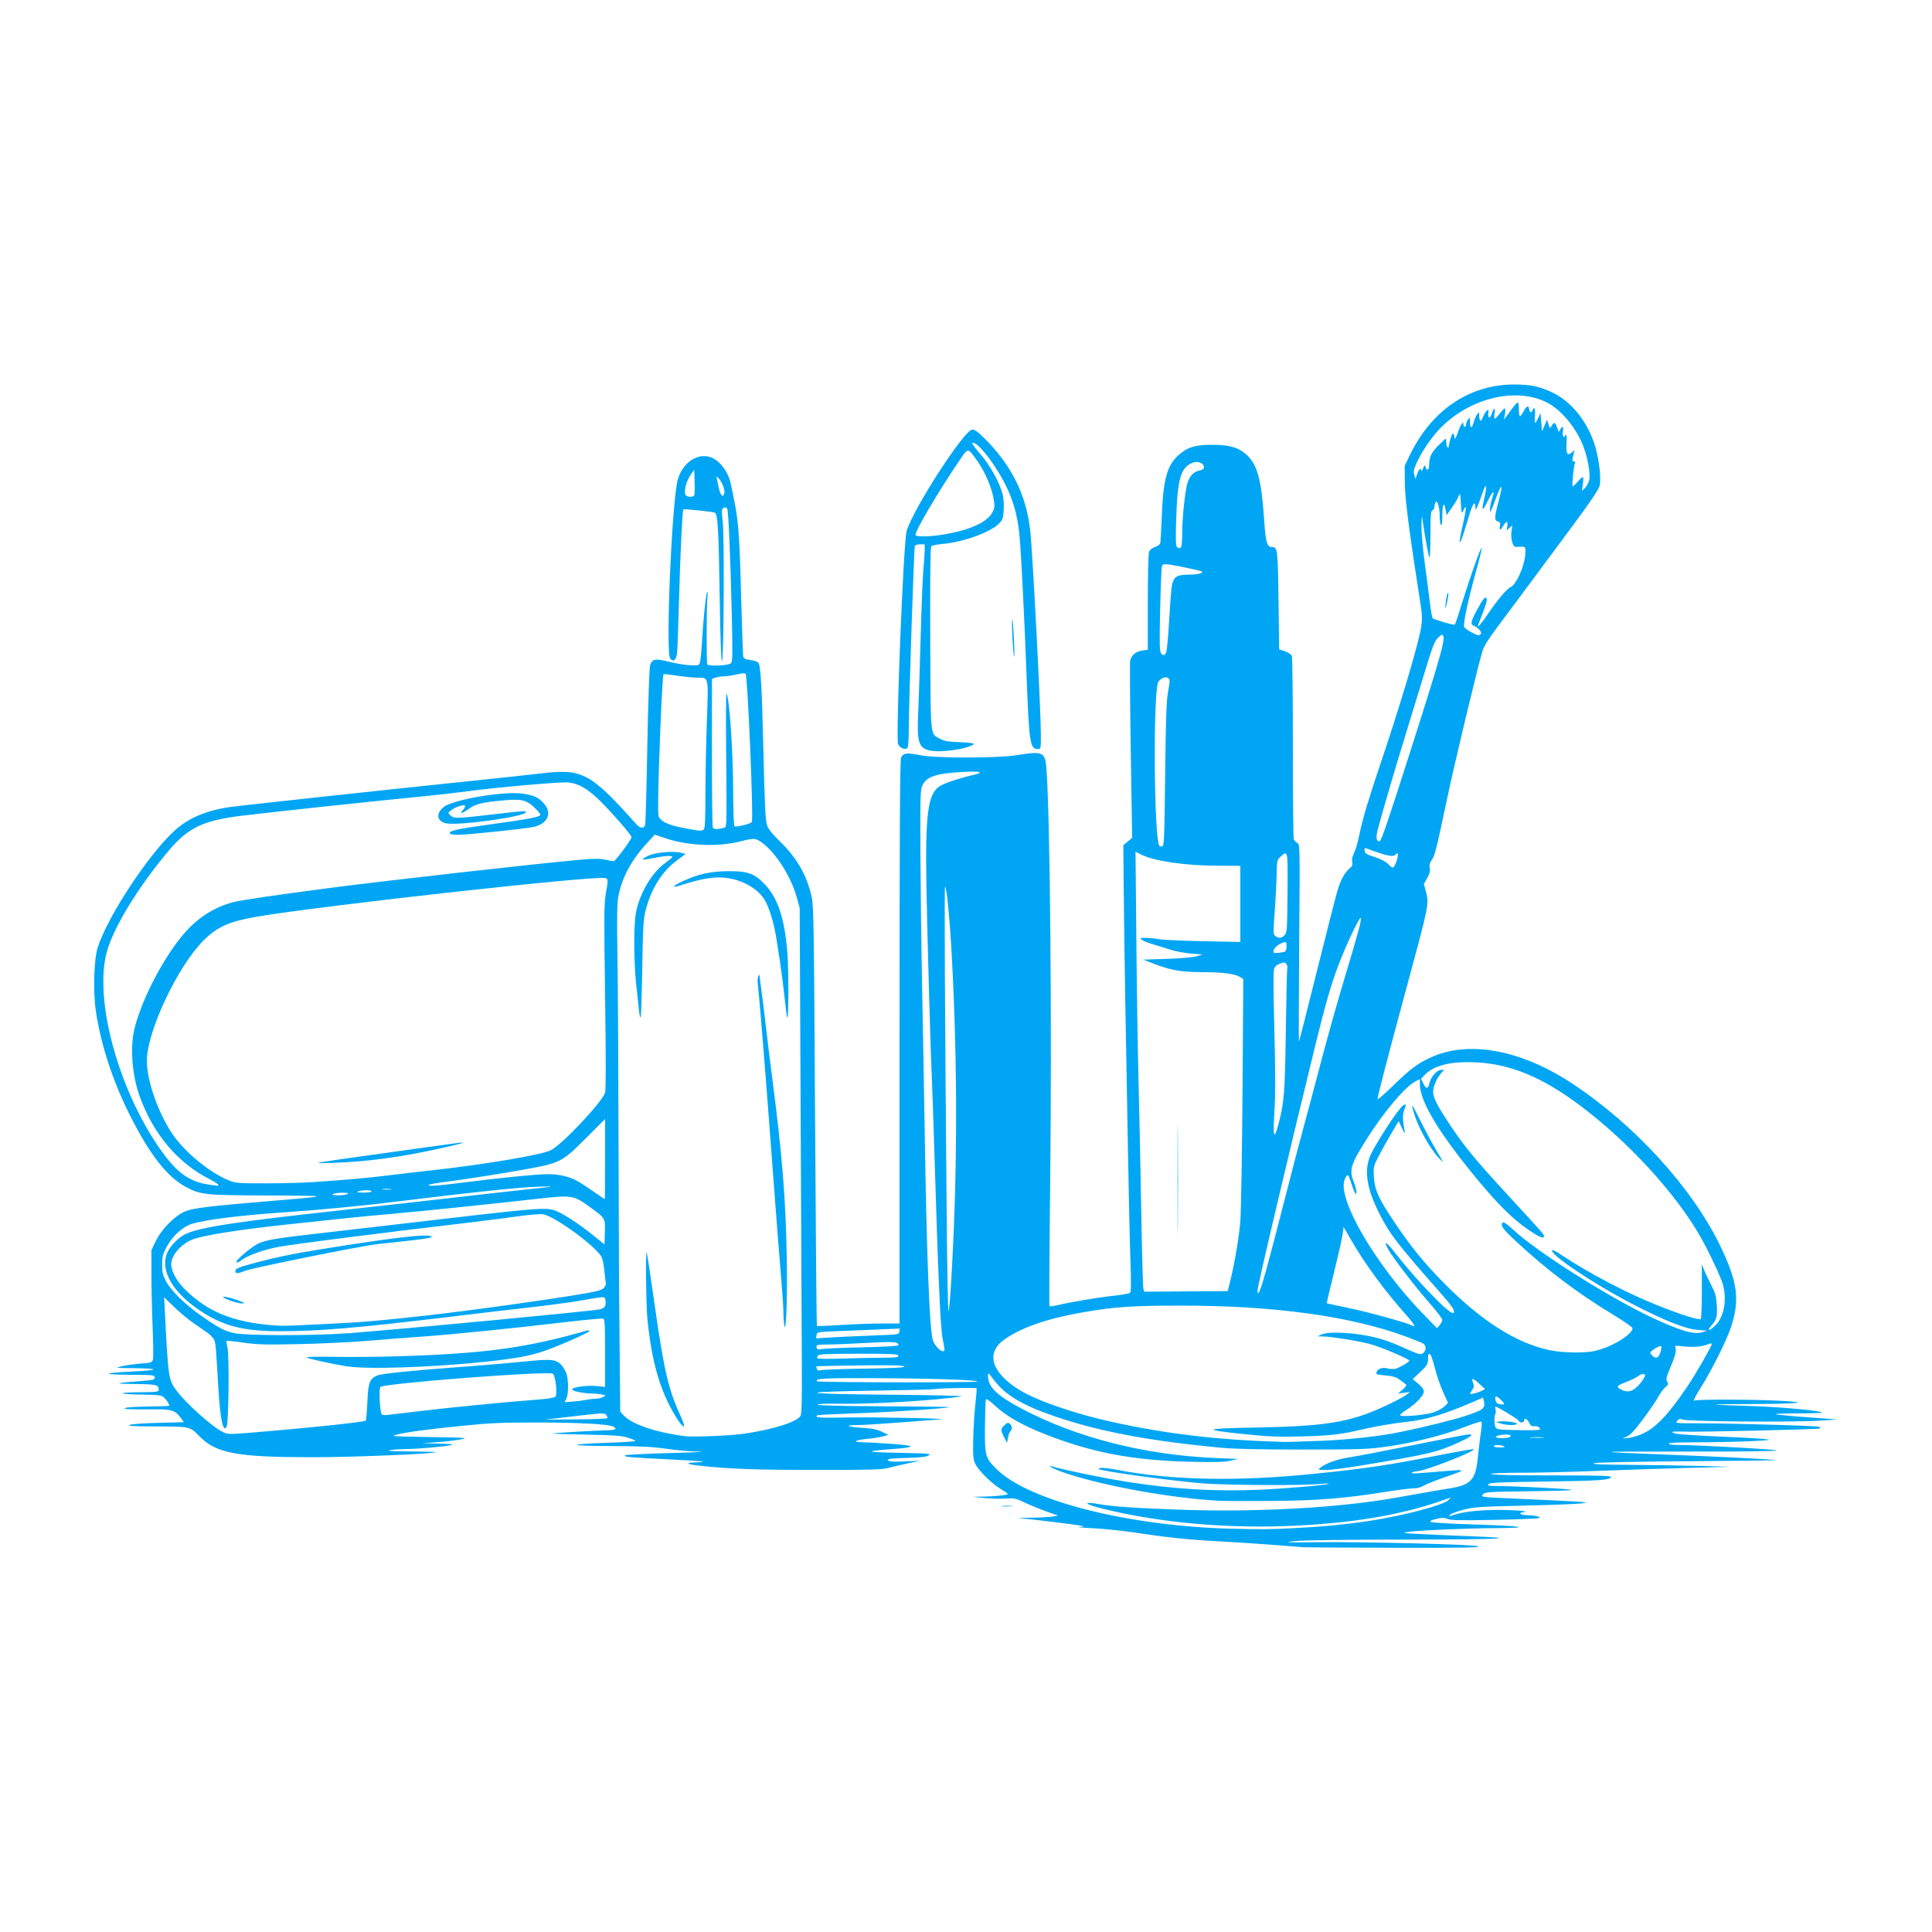 <?xml version="1.0" encoding="UTF-8" standalone="no"?>
<!-- Created with Inkscape (http://www.inkscape.org/) -->

<svg
   width="50mm"
   height="50mm"
   viewBox="0 0 50 50"
   version="1.1"
   id="svg1"
   xml:space="preserve"
   inkscape:version="1.3.2 (091e20e, 2023-11-25)"
   sodipodi:docname="kosmetik.svg"
   xmlns:inkscape="http://www.inkscape.org/namespaces/inkscape"
   xmlns:sodipodi="http://sodipodi.sourceforge.net/DTD/sodipodi-0.dtd"
   xmlns="http://www.w3.org/2000/svg"
   xmlns:svg="http://www.w3.org/2000/svg"><sodipodi:namedview
     id="namedview1"
     pagecolor="#ffffff"
     bordercolor="#00a6f4"
     borderopacity="0.25"
     inkscape:showpageshadow="2"
     inkscape:pageopacity="0.0"
     inkscape:pagecheckerboard="0"
     inkscape:deskcolor="#d1d1d1"
     inkscape:document-units="mm"
     inkscape:zoom="1.6843917"
     inkscape:cx="152.28049"
     inkscape:cy="107.16035"
     inkscape:window-width="1656"
     inkscape:window-height="828"
     inkscape:window-x="0"
     inkscape:window-y="25"
     inkscape:window-maximized="0"
     inkscape:current-layer="layer1" /><defs
     id="defs1" /><g
     inkscape:label="Layer 1"
     inkscape:groupmode="layer"
     id="layer1"><path
       style="fill:#00a6f4;stroke-width:0.993"
       d="m 33.67,40.037 c -0.085,-0.006 -0.446,-0.034 -0.803,-0.062 -0.357,-0.028 -0.965,-0.067 -1.35,-0.087 -0.77,-0.041 -1.299,-0.096 -2.153,-0.226 -0.31,-0.047 -0.802,-0.098 -1.094,-0.112 -0.291,-0.014 -0.437,-0.03 -0.325,-0.035 0.181,-0.008 0.15,-0.017 -0.273,-0.074 -0.263,-0.035 -0.671,-0.085 -0.906,-0.111 l -0.427,-0.047 0.393,-0.006 c 0.216,-0.003 0.452,-0.017 0.523,-0.03 l 0.13,-0.024 -0.284,-0.099 c -0.156,-0.055 -0.409,-0.157 -0.561,-0.228 -0.26,-0.121 -0.292,-0.128 -0.53,-0.113 -0.139,0.009 -0.384,0.002 -0.544,-0.015 l -0.29,-0.031 0.273,-0.005 c 0.323,-0.006 0.633,-0.04 0.632,-0.069 -3.72e-4,-0.011 -0.079,-0.067 -0.175,-0.123 -0.23,-0.135 -0.58,-0.478 -0.663,-0.649 -0.058,-0.119 -0.065,-0.2 -0.057,-0.632 0.005,-0.273 0.03,-0.68 0.055,-0.906 0.025,-0.226 0.04,-0.416 0.034,-0.424 -0.018,-0.021 -0.973,-0.003 -1.066,0.02 -0.044,0.011 -0.751,0.029 -1.572,0.041 -0.958,0.014 -1.493,0.034 -1.493,0.055 0,0.022 0.684,0.04 1.948,0.051 1.071,0.009 1.879,0.028 1.794,0.042 -0.633,0.104 -2.326,0.206 -3.152,0.191 -0.366,-0.007 -0.572,0.001 -0.572,0.023 -1.75e-4,0.022 0.594,0.037 1.697,0.043 0.934,0.005 1.702,0.014 1.708,0.019 0.029,0.029 -1.521,0.134 -2.393,0.162 -0.542,0.018 -1,0.041 -1.017,0.051 -0.098,0.061 0.05,0.072 0.764,0.057 0.721,-0.015 2.806,0.03 2.401,0.052 -0.094,0.005 -0.556,0.04 -1.026,0.077 -0.47,0.037 -0.969,0.068 -1.108,0.068 -0.355,0 -0.267,0.047 0.132,0.071 0.252,0.015 0.375,0.04 0.501,0.101 l 0.168,0.081 -0.138,0.04 c -0.076,0.022 -0.264,0.051 -0.418,0.065 -0.302,0.027 -0.384,0.086 -0.118,0.086 0.089,-2.53e-4 0.421,0.018 0.737,0.04 0.663,0.047 0.683,0.088 0.062,0.135 -0.772,0.058 -0.737,0.082 0.149,0.099 0.776,0.016 0.847,0.022 0.769,0.068 -0.062,0.037 -0.22,0.054 -0.572,0.063 -0.449,0.011 -0.569,0.035 -0.434,0.087 0.029,0.011 0.218,0.013 0.419,0.004 l 0.366,-0.016 -0.308,0.065 c -0.169,0.036 -0.399,0.089 -0.511,0.119 -0.172,0.046 -0.454,0.054 -1.828,0.053 -1.598,-6.92e-4 -2.265,-0.024 -3.043,-0.108 -0.385,-0.041 -0.409,-0.081 -0.054,-0.092 0.306,-0.009 0.057,-0.034 -0.698,-0.071 -1.051,-0.05 -1.258,-0.069 -1.19,-0.107 0.03,-0.017 0.56,-0.043 1.177,-0.06 0.618,-0.016 0.954,-0.032 0.747,-0.035 -0.207,-0.003 -0.591,-0.036 -0.853,-0.074 -0.38,-0.054 -0.679,-0.069 -1.47,-0.072 -1.121,-0.004 -1.134,-0.047 -0.027,-0.085 0.381,-0.013 0.692,-0.034 0.692,-0.046 0,-0.012 -0.088,-0.051 -0.197,-0.085 -0.162,-0.052 -0.35,-0.066 -1.078,-0.079 -0.485,-0.009 -0.875,-0.022 -0.868,-0.029 0.013,-0.013 1.098,-0.077 1.442,-0.085 0.194,-0.004 0.235,-0.036 0.124,-0.095 -0.117,-0.063 -0.926,-0.105 -2,-0.105 -0.889,3.7e-5 -1.203,0.014 -1.917,0.087 -0.917,0.093 -1.393,0.157 -1.692,0.228 -0.172,0.041 -0.097,0.046 0.854,0.062 0.986,0.016 1.03,0.019 0.803,0.062 -0.132,0.025 -0.408,0.057 -0.615,0.072 l -0.376,0.027 0.427,0.008 c 0.288,0.005 0.397,0.017 0.333,0.036 -0.126,0.038 -0.844,0.102 -1.177,0.105 -0.147,0.001 -0.337,0.015 -0.421,0.03 -0.104,0.018 0.068,0.029 0.527,0.032 0.374,0.002 0.674,0.011 0.666,0.018 -0.045,0.045 -2.176,0.133 -3.21,0.132 -1.95,-0.002 -2.475,-0.1 -2.91,-0.544 -0.248,-0.253 -0.24,-0.251 -1.112,-0.253 -0.598,-0.002 -0.759,-0.011 -0.694,-0.04 0.048,-0.021 0.374,-0.044 0.743,-0.053 L 4.757,36.806 4.685,36.703 C 4.543,36.504 4.44,36.468 4.023,36.473 c -0.655,0.007 -0.863,-0.003 -0.779,-0.036 0.041,-0.017 0.314,-0.033 0.607,-0.036 0.292,-0.003 0.531,-0.013 0.531,-0.021 0,-0.044 -0.086,-0.172 -0.149,-0.223 -0.059,-0.048 -0.148,-0.06 -0.466,-0.063 -0.662,-0.006 -0.821,-0.056 -0.197,-0.062 0.494,-0.004 0.538,-0.01 0.538,-0.066 0,-0.128 -0.065,-0.143 -0.631,-0.148 -0.575,-0.005 -0.527,-0.022 0.229,-0.081 0.263,-0.021 0.299,-0.031 0.299,-0.089 0,-0.062 -0.034,-0.065 -0.658,-0.069 -0.756,-0.005 -0.696,-0.048 0.12,-0.086 0.277,-0.013 0.504,-0.036 0.504,-0.052 0,-0.016 -0.227,-0.031 -0.504,-0.033 -0.494,-0.004 -0.5,-0.005 -0.317,-0.049 0.103,-0.025 0.322,-0.056 0.487,-0.069 0.285,-0.022 0.301,-0.028 0.322,-0.11 0.012,-0.048 0.008,-0.419 -0.009,-0.824 -0.017,-0.406 -0.031,-1.022 -0.031,-1.37 V 32.353 L 4.031,32.12 C 4.171,31.825 4.505,31.481 4.77,31.36 4.976,31.266 5.388,31.215 7.116,31.072 8.582,30.951 8.575,30.945 6.962,30.939 5.301,30.933 5.193,30.922 4.814,30.72 4.325,30.46 3.873,29.88 3.355,28.849 2.917,27.978 2.607,27.026 2.481,26.169 c -0.076,-0.518 -0.051,-1.343 0.05,-1.657 0.26,-0.807 1.334,-2.433 2.002,-3.029 0.353,-0.315 0.799,-0.504 1.403,-0.595 0.248,-0.037 4.052,-0.449 6.322,-0.684 0.714,-0.074 1.512,-0.16 1.772,-0.191 1.036,-0.124 1.258,-0.005 2.418,1.296 0.117,0.132 0.208,0.146 0.249,0.039 0.01,-0.026 0.035,-0.936 0.055,-2.022 0.02,-1.091 0.052,-2.032 0.071,-2.102 0.046,-0.17 0.132,-0.188 0.485,-0.1 0.344,0.086 0.709,0.122 0.775,0.078 0.036,-0.024 0.057,-0.155 0.077,-0.488 0.043,-0.698 0.103,-1.302 0.136,-1.378 0.02,-0.046 0.024,-0.012 0.013,0.103 -0.025,0.255 -0.029,1.716 -0.004,1.756 0.034,0.055 0.557,0.029 0.614,-0.031 0.04,-0.042 0.043,-0.25 0.019,-1.281 -0.033,-1.429 -0.087,-2.668 -0.117,-2.717 -0.032,-0.051 -0.11,-0.041 -0.132,0.018 -0.011,0.029 -0.004,0.171 0.015,0.316 0.046,0.348 0.028,3.613 -0.019,3.613 -0.022,0 -0.043,-0.586 -0.059,-1.64 -0.027,-1.794 -0.049,-2.165 -0.129,-2.206 -0.046,-0.024 -0.791,-0.101 -0.812,-0.085 -0.025,0.021 -0.08,1.152 -0.11,2.291 -0.019,0.714 -0.043,1.365 -0.054,1.446 -0.022,0.169 -0.101,0.223 -0.177,0.123 -0.123,-0.161 0.047,-4.13 0.199,-4.639 0.157,-0.527 0.662,-0.762 1.018,-0.475 0.157,0.127 0.3,0.357 0.343,0.555 0.213,0.972 0.228,1.136 0.279,3.042 0.021,0.761 0.044,1.417 0.051,1.458 0.011,0.059 0.047,0.078 0.183,0.097 0.093,0.013 0.187,0.044 0.208,0.07 0.063,0.076 0.093,0.615 0.135,2.391 0.031,1.304 0.051,1.706 0.09,1.816 0.034,0.096 0.138,0.228 0.326,0.41 0.45,0.438 0.705,0.881 0.831,1.449 0.051,0.228 0.06,0.825 0.087,5.667 0.017,2.977 0.038,5.421 0.048,5.43 0.009,0.009 0.291,-2.43e-4 0.625,-0.022 0.334,-0.022 0.811,-0.039 1.06,-0.039 l 0.453,2.27e-4 v -7.278 c 0,-5.489 0.01,-7.299 0.04,-7.366 0.056,-0.123 0.142,-0.134 0.492,-0.064 0.41,0.082 2.009,0.08 2.517,-0.002 0.678,-0.11 0.722,-0.087 0.756,0.394 0.093,1.34 0.139,6.545 0.094,10.64 -0.02,1.766 -0.028,3.218 -0.019,3.228 0.009,0.009 0.097,-0.002 0.195,-0.024 0.392,-0.09 1.088,-0.207 1.46,-0.245 0.216,-0.022 0.41,-0.058 0.431,-0.08 0.027,-0.029 0.03,-0.246 0.011,-0.775 -0.015,-0.404 -0.044,-1.688 -0.065,-2.854 -0.021,-1.165 -0.052,-2.911 -0.069,-3.879 -0.017,-0.968 -0.036,-2.281 -0.041,-2.917 l -0.01,-1.157 0.114,-0.095 0.114,-0.095 -0.036,-2.251 c -0.02,-1.238 -0.026,-2.289 -0.015,-2.336 0.034,-0.141 0.145,-0.235 0.307,-0.259 l 0.149,-0.022 v -1.224 c 0,-0.679 0.014,-1.262 0.032,-1.309 0.02,-0.053 0.077,-0.099 0.152,-0.124 0.066,-0.022 0.128,-0.066 0.137,-0.097 0.009,-0.032 0.026,-0.319 0.038,-0.639 0.038,-1.021 0.134,-1.377 0.445,-1.651 0.231,-0.203 0.434,-0.263 0.887,-0.26 0.446,0.003 0.683,0.078 0.888,0.28 0.263,0.259 0.364,0.648 0.431,1.648 0.039,0.586 0.075,0.718 0.199,0.718 0.15,0 0.156,0.046 0.174,1.38 l 0.017,1.267 0.15,0.052 c 0.085,0.03 0.162,0.082 0.178,0.121 0.015,0.038 0.027,1.106 0.027,2.375 -3.32e-4,1.269 0.01,2.334 0.023,2.368 0.013,0.033 0.054,0.077 0.092,0.097 0.068,0.036 0.068,0.058 0.048,2.605 -0.011,1.413 -0.013,2.553 -0.004,2.534 0.009,-0.019 0.216,-0.834 0.459,-1.811 0.243,-0.977 0.483,-1.915 0.532,-2.084 0.087,-0.297 0.192,-0.487 0.335,-0.602 0.05,-0.04 0.063,-0.081 0.049,-0.153 -0.012,-0.062 0.006,-0.147 0.05,-0.232 0.038,-0.074 0.098,-0.282 0.134,-0.462 0.079,-0.394 0.226,-0.889 0.526,-1.779 0.538,-1.594 1.008,-3.169 1.076,-3.609 0.03,-0.193 0.027,-0.309 -0.016,-0.581 -0.292,-1.867 -0.404,-2.726 -0.407,-3.142 l -0.004,-0.444 0.125,-0.262 c 0.559,-1.17 1.539,-1.84 2.696,-1.844 0.433,-0.002 0.668,0.047 1.01,0.211 0.5,0.239 0.926,0.784 1.106,1.414 0.101,0.353 0.152,0.832 0.106,1.002 -0.026,0.096 -0.251,0.43 -0.692,1.024 -1.401,1.89 -1.628,2.195 -1.951,2.625 -0.225,0.299 -0.351,0.5 -0.385,0.615 -0.138,0.465 -0.721,2.897 -0.921,3.846 -0.278,1.32 -0.313,1.458 -0.399,1.578 -0.049,0.069 -0.062,0.124 -0.046,0.198 0.017,0.076 -2.6e-5,0.143 -0.064,0.258 l -0.087,0.155 0.057,0.218 c 0.078,0.297 0.068,0.346 -0.505,2.461 -0.495,1.826 -0.751,2.813 -0.751,2.888 0,0.024 0.181,-0.133 0.403,-0.348 0.453,-0.44 0.623,-0.567 0.976,-0.73 0.971,-0.448 2.326,-0.2 3.646,0.668 1.623,1.067 3.121,2.709 3.847,4.217 0.45,0.935 0.508,1.391 0.269,2.11 -0.115,0.346 -0.507,1.125 -0.794,1.579 -0.124,0.196 -0.188,0.325 -0.153,0.308 0.074,-0.036 1.556,-0.033 2.247,0.005 0.777,0.043 0.483,0.078 -0.681,0.082 -0.562,0.002 -1.016,0.009 -1.008,0.016 0.008,0.007 0.391,0.023 0.852,0.035 0.751,0.02 1.853,0.119 1.905,0.172 0.011,0.011 -0.262,0.02 -0.607,0.02 -0.345,0 -0.617,0.009 -0.606,0.021 0.011,0.011 0.379,0.047 0.817,0.079 l 0.797,0.058 -0.478,0.031 c -0.69,0.044 -3.461,0.022 -3.541,-0.029 -0.052,-0.032 -0.076,-0.027 -0.131,0.028 -0.068,0.068 -0.066,0.068 0.521,0.069 0.966,0.002 3.127,0.065 3.155,0.093 0.014,0.014 0.019,0.033 0.01,0.041 -0.023,0.023 -3.14,0.096 -3.525,0.082 -0.253,-0.009 -0.321,-0.003 -0.281,0.026 0.057,0.042 0.361,0.064 1.572,0.117 0.432,0.019 0.84,0.046 0.906,0.061 0.137,0.03 -1.025,0.073 -1.993,0.073 -0.397,5.4e-5 -0.601,0.012 -0.588,0.034 0.012,0.019 0.101,0.034 0.199,0.033 0.491,-0.002 2.69,0.12 2.6,0.145 -0.055,0.015 -0.83,0.027 -1.722,0.026 -2.305,-0.002 -2.576,-6.82e-4 -2.56,0.014 0.008,0.007 0.506,0.031 1.108,0.053 1.308,0.047 3.136,0.137 3.154,0.155 0.007,0.007 -1.023,0.02 -2.288,0.029 -1.417,0.01 -2.347,0.029 -2.421,0.051 -0.089,0.026 0.158,0.037 0.957,0.043 0.592,0.004 1.415,0.017 1.828,0.029 l 0.752,0.021 -1.094,0.028 c -0.601,0.015 -1.655,0.05 -2.341,0.077 -0.686,0.027 -1.59,0.049 -2.008,0.049 -0.484,7.9e-5 -0.76,0.013 -0.76,0.034 0,0.022 0.542,0.034 1.558,0.034 1.231,0 1.555,0.009 1.544,0.043 -0.026,0.079 -0.308,0.098 -1.725,0.117 -1.145,0.015 -1.416,0.028 -1.448,0.066 -0.033,0.04 9.94e-4,0.048 0.212,0.049 0.393,0.001 1.63,0.061 1.894,0.091 0.168,0.019 -0.12,0.032 -0.983,0.044 -1.171,0.016 -1.222,0.02 -1.27,0.085 -0.05,0.068 -0.041,0.069 0.844,0.107 0.492,0.021 1.125,0.051 1.407,0.067 0.469,0.026 0.495,0.031 0.308,0.056 -0.113,0.015 -0.782,0.041 -1.487,0.057 -1.16,0.027 -1.309,0.037 -1.572,0.106 -0.16,0.042 -0.314,0.1 -0.342,0.129 -0.046,0.047 -0.044,0.05 0.017,0.028 0.233,-0.083 0.538,-0.129 0.96,-0.146 0.439,-0.018 1.151,0.021 0.928,0.05 -0.154,0.02 -0.107,0.076 0.068,0.08 0.219,0.005 0.378,0.042 0.326,0.075 -0.023,0.014 -0.54,0.036 -1.15,0.047 -0.874,0.017 -1.132,0.012 -1.217,-0.023 -0.089,-0.037 -0.141,-0.037 -0.296,5.35e-4 -0.149,0.036 -0.176,0.052 -0.13,0.078 0.032,0.018 0.529,0.047 1.104,0.064 1.244,0.037 1.564,0.089 0.585,0.094 -0.76,0.004 -2.053,0.06 -2.307,0.1 -0.147,0.023 -0.103,0.031 0.308,0.053 0.263,0.014 0.824,0.038 1.247,0.054 1.51,0.055 0.924,0.088 -1.616,0.09 -1.614,0.002 -2.655,0.016 -2.861,0.04 -0.29,0.034 -0.231,0.037 0.547,0.028 1.307,-0.014 4.137,0.058 4.221,0.108 0.053,0.032 -0.425,0.04 -2.187,0.036 -1.241,-0.003 -2.325,-0.01 -2.409,-0.016 z m -0.175,-0.49 c 0.725,-0.035 1.382,-0.099 1.968,-0.19 0.888,-0.139 1.894,-0.405 2.018,-0.533 l 0.068,-0.071 -0.068,0.025 c -1.125,0.409 -2.325,0.624 -3.93,0.705 -1.732,0.087 -3.505,-0.067 -4.994,-0.433 -0.515,-0.127 -0.567,-0.204 -0.079,-0.118 0.334,0.059 0.953,0.101 2.1,0.14 1.956,0.068 4.082,-0.051 5.539,-0.31 0.877,-0.156 1.139,-0.201 1.393,-0.242 0.558,-0.089 0.677,-0.217 0.735,-0.79 0.022,-0.212 0.057,-0.505 0.079,-0.651 0.022,-0.145 0.029,-0.275 0.017,-0.287 -0.012,-0.012 -0.211,0.051 -0.442,0.141 -0.538,0.21 -1.321,0.407 -2.002,0.504 -0.494,0.07 -0.666,0.076 -2.16,0.077 -1.07,5.61e-4 -1.787,-0.014 -2.102,-0.044 -1.86,-0.173 -3.177,-0.419 -4.323,-0.81 -0.848,-0.289 -1.295,-0.555 -1.588,-0.944 -0.146,-0.195 -0.155,-0.201 -0.155,-0.108 0,0.283 0.233,0.51 0.865,0.845 1.436,0.759 3.206,1.207 5.064,1.282 l 0.547,0.022 -0.205,0.046 c -0.156,0.035 -0.401,0.042 -1.025,0.027 -1.493,-0.035 -2.547,-0.234 -3.754,-0.707 -0.609,-0.239 -1.017,-0.471 -1.316,-0.75 -0.137,-0.127 -0.221,-0.184 -0.231,-0.156 -0.009,0.024 -0.02,0.341 -0.023,0.706 -0.007,0.761 0.005,0.805 0.308,1.104 0.82,0.81 3.385,1.463 6.026,1.534 0.794,0.021 1.015,0.02 1.67,-0.012 z M 31.586,38.842 c -1.316,-0.07 -3.126,-0.402 -4.118,-0.755 -0.223,-0.079 -0.402,-0.181 -0.24,-0.135 0.37,0.104 1.324,0.299 1.931,0.396 1.19,0.19 2.303,0.257 3.435,0.206 0.734,-0.033 1.758,-0.122 1.793,-0.157 0.009,-0.009 -0.105,-0.005 -0.255,0.01 -0.415,0.042 -2.464,0.03 -3.024,-0.018 -0.843,-0.072 -2.609,-0.316 -2.662,-0.367 -0.052,-0.051 0.151,-0.043 0.464,0.017 1.408,0.272 3.115,0.306 5.103,0.102 1.378,-0.141 1.872,-0.215 3.31,-0.496 0.439,-0.086 0.805,-0.149 0.814,-0.14 0.055,0.055 -1.268,0.569 -1.467,0.571 -0.042,2.88e-4 -0.099,0.016 -0.127,0.034 -0.053,0.035 0.04,0.03 0.837,-0.037 0.577,-0.049 0.582,-0.04 0.064,0.139 -0.266,0.092 -0.535,0.198 -0.598,0.237 -0.071,0.043 -0.174,0.07 -0.269,0.07 -0.085,-4.4e-5 -0.392,0.038 -0.684,0.085 -1.085,0.175 -1.785,0.231 -2.973,0.24 -0.611,0.004 -1.211,0.003 -1.333,-0.004 z m 2.58,-0.855 c 0.152,-0.12 0.444,-0.225 0.76,-0.272 0.183,-0.027 0.938,-0.172 1.677,-0.322 0.739,-0.15 1.374,-0.272 1.41,-0.272 0.132,0 0.058,0.062 -0.234,0.196 -0.58,0.267 -0.768,0.312 -2.526,0.606 -0.398,0.067 -0.821,0.121 -0.94,0.12 -0.203,-9.92e-4 -0.212,-0.004 -0.148,-0.055 z m -8.178,-0.788 c -0.095,-0.183 -0.094,-0.219 0.009,-0.317 0.07,-0.066 0.093,-0.072 0.137,-0.036 0.062,0.051 0.068,0.142 0.013,0.197 -0.022,0.022 -0.049,0.098 -0.062,0.169 l -0.022,0.13 z m 12.929,0.229 c -0.096,-0.041 -0.256,-0.041 -0.256,0 0,0.019 0.073,0.033 0.162,0.032 0.122,-0.002 0.145,-0.01 0.094,-0.032 z m -4.785,-0.136 c 0.796,-0.034 1.588,-0.123 2.153,-0.241 0.558,-0.116 1.315,-0.302 1.589,-0.391 0.515,-0.166 0.576,-0.213 0.528,-0.405 l -0.021,-0.085 -0.313,0.135 c -0.671,0.29 -1.165,0.437 -1.646,0.49 -0.362,0.04 -0.837,0.12 -1.14,0.192 -0.562,0.134 -0.845,0.168 -1.577,0.187 -0.603,0.016 -0.86,0.006 -1.435,-0.052 -1.203,-0.123 -1.163,-0.153 0.239,-0.178 1.519,-0.027 2.151,-0.104 2.834,-0.345 0.32,-0.113 0.931,-0.405 1.063,-0.508 l 0.085,-0.066 -0.154,0.02 -0.154,0.02 0.12,-0.105 c 0.075,-0.066 0.106,-0.114 0.083,-0.131 -0.02,-0.014 -0.089,-0.067 -0.154,-0.117 -0.091,-0.07 -0.172,-0.096 -0.356,-0.114 -0.268,-0.025 -0.273,-0.028 -0.245,-0.102 0.03,-0.078 0.159,-0.115 0.278,-0.081 0.057,0.016 0.148,0.02 0.204,0.008 0.093,-0.02 0.36,-0.174 0.36,-0.208 0,-0.046 -0.762,-0.367 -1.037,-0.437 -0.33,-0.084 -0.978,-0.186 -1.211,-0.191 l -0.127,-0.003 0.103,-0.047 c 0.199,-0.091 0.909,-0.048 1.438,0.087 0.145,0.037 0.389,0.123 0.541,0.191 0.582,0.259 0.593,0.262 0.667,0.187 0.075,-0.075 0.06,-0.192 -0.03,-0.24 -0.032,-0.017 -0.218,-0.091 -0.414,-0.165 -1.423,-0.533 -3.427,-0.81 -5.859,-0.808 -1.244,9.07e-4 -1.713,0.033 -2.512,0.172 -0.931,0.162 -1.607,0.396 -2.043,0.708 -0.49,0.35 -0.327,0.866 0.416,1.316 0.441,0.267 1.401,0.598 2.337,0.806 1.441,0.32 2.766,0.476 4.468,0.526 0.094,0.003 0.509,-0.01 0.923,-0.028 z m 4.937,-0.102 c 0.043,-0.027 0.042,-0.035 -0.009,-0.055 -0.081,-0.031 -0.372,0.016 -0.348,0.055 0.025,0.041 0.291,0.041 0.357,-8.78e-4 z m 0.865,0.008 c -0.079,-0.007 -0.218,-0.007 -0.308,-1.91e-4 -0.09,0.007 -0.025,0.013 0.144,0.013 0.169,1.05e-4 0.243,-0.006 0.163,-0.013 z m 2.597,-0.103 c 0.334,-0.156 0.664,-0.509 1.145,-1.224 0.212,-0.316 0.623,-1.032 0.623,-1.086 0,-0.017 -0.022,-0.022 -0.049,-0.011 -0.194,0.074 -0.369,0.096 -0.619,0.075 l -0.277,-0.023 0.015,0.1 c 0.01,0.066 -0.033,0.211 -0.126,0.429 -0.121,0.284 -0.134,0.339 -0.097,0.399 0.038,0.06 0.032,0.079 -0.046,0.146 -0.049,0.042 -0.13,0.152 -0.18,0.245 -0.05,0.093 -0.225,0.35 -0.389,0.571 -0.212,0.286 -0.332,0.418 -0.418,0.456 l -0.12,0.054 0.16,-0.014 c 0.088,-0.007 0.258,-0.06 0.379,-0.116 z m -23.26,0.007 c 0.746,-0.109 1.364,-0.306 1.447,-0.461 0.029,-0.054 0.038,-0.429 0.033,-1.362 -0.004,-0.708 -0.018,-3.647 -0.031,-6.533 l -0.024,-5.246 -0.075,-0.273 c -0.148,-0.539 -0.542,-1.159 -0.901,-1.419 -0.165,-0.12 -0.208,-0.123 -0.55,-0.035 -0.576,0.147 -1.347,0.119 -1.919,-0.07 l -0.305,-0.101 -0.199,0.215 c -0.415,0.448 -0.662,0.914 -0.748,1.409 -0.03,0.17 -0.035,0.577 -0.02,1.469 0.012,0.678 0.024,2.764 0.028,4.634 0.004,1.87 0.015,4.257 0.026,5.304 l 0.019,1.903 0.103,0.107 c 0.212,0.221 0.818,0.426 1.555,0.524 0.223,0.03 1.189,-0.01 1.561,-0.064 z m -1.779,-0.435 c -0.403,-0.646 -0.63,-1.429 -0.738,-2.537 -0.034,-0.351 -0.049,-1.751 -0.018,-1.72 0.009,0.009 0.095,0.569 0.19,1.245 0.253,1.793 0.368,2.297 0.683,2.979 0.167,0.361 0.099,0.381 -0.118,0.034 z m 2.807,-2.366 c -0.014,-0.075 -0.025,-0.237 -0.025,-0.359 -3.53e-4,-0.122 -0.032,-0.576 -0.069,-1.008 -0.038,-0.432 -0.13,-1.617 -0.205,-2.632 -0.169,-2.286 -0.337,-4.382 -0.39,-4.854 -0.009,-0.076 -0.001,-0.16 0.016,-0.188 0.025,-0.04 0.032,-0.041 0.032,-0.004 2.87e-4,0.026 0.023,0.203 0.05,0.393 0.027,0.19 0.074,0.569 0.104,0.842 0.03,0.273 0.107,0.895 0.17,1.384 0.26,1.996 0.35,3.106 0.379,4.648 0.019,1.035 -0.016,2.034 -0.063,1.777 z m 0.07,-7.98 c -0.014,-0.066 -0.042,-0.289 -0.063,-0.496 -0.047,-0.464 -0.191,-1.455 -0.258,-1.777 -0.061,-0.291 -0.17,-0.612 -0.258,-0.757 -0.165,-0.273 -0.517,-0.488 -0.918,-0.56 -0.33,-0.059 -0.662,-0.011 -1.273,0.185 -0.238,0.076 -0.198,0.014 0.068,-0.109 0.413,-0.19 0.73,-0.259 1.188,-0.261 0.502,-0.002 0.672,0.06 0.94,0.343 0.336,0.356 0.51,0.881 0.581,1.757 0.04,0.495 0.034,1.877 -0.007,1.675 z m -3.833,-0.179 c -0.012,-0.118 -0.045,-0.422 -0.072,-0.676 -0.066,-0.614 -0.067,-1.563 -5.41e-4,-1.877 0.104,-0.492 0.414,-1.012 0.746,-1.25 0.105,-0.075 0.191,-0.148 0.192,-0.162 0.003,-0.042 -0.212,-0.029 -0.493,0.029 -0.144,0.03 -0.27,0.047 -0.279,0.038 -0.009,-0.009 0.058,-0.053 0.148,-0.097 0.18,-0.088 0.649,-0.13 0.855,-0.076 l 0.11,0.029 -0.229,0.171 c -0.379,0.283 -0.653,0.717 -0.798,1.264 -0.065,0.246 -0.075,0.399 -0.094,1.527 -0.012,0.689 -0.031,1.262 -0.042,1.274 -0.011,0.011 -0.031,-0.076 -0.043,-0.194 z M 7.188,37.018 c 1.114,-0.096 2.245,-0.221 2.275,-0.251 0.014,-0.014 0.034,-0.229 0.044,-0.478 0.021,-0.51 0.058,-0.608 0.261,-0.693 0.119,-0.05 0.956,-0.133 2.372,-0.236 0.423,-0.031 1.059,-0.086 1.413,-0.122 0.728,-0.075 0.85,-0.062 0.992,0.107 0.048,0.057 0.103,0.16 0.122,0.23 0.05,0.179 0.044,0.521 -0.011,0.625 l -0.046,0.088 0.191,-0.013 c 0.105,-0.007 0.265,-0.027 0.355,-0.045 0.09,-0.018 0.21,-0.032 0.267,-0.032 0.057,0 0.137,-0.018 0.178,-0.041 l 0.075,-0.041 -0.085,-0.024 c -0.047,-0.013 -0.175,-0.026 -0.284,-0.028 -0.219,-0.004 -0.502,-0.064 -0.502,-0.108 0,-0.055 0.388,-0.109 0.622,-0.086 l 0.233,0.023 V 35.02 c 0,-0.733 -0.008,-0.878 -0.05,-0.894 -0.027,-0.01 -0.516,0.036 -1.085,0.103 -1.294,0.153 -2.882,0.313 -3.599,0.362 -0.301,0.021 -0.916,0.068 -1.367,0.106 -0.451,0.038 -1.275,0.078 -1.83,0.089 -0.856,0.018 -1.074,0.012 -1.429,-0.039 -0.231,-0.033 -0.427,-0.052 -0.436,-0.044 -0.009,0.009 0.002,0.086 0.023,0.172 0.05,0.199 0.031,1.958 -0.022,2.05 -0.094,0.162 -0.167,-0.191 -0.217,-1.053 C 5.587,34.839 5.582,34.776 5.547,34.684 5.528,34.635 5.451,34.551 5.377,34.499 5.302,34.446 5.132,34.328 5,34.236 4.867,34.144 4.643,33.957 4.503,33.821 l -0.255,-0.248 0.016,0.313 c 0.09,1.785 0.095,1.821 0.304,2.102 0.248,0.335 0.931,0.945 1.198,1.071 0.154,0.073 0.089,0.074 1.423,-0.041 z m 1.791,-1.657 c -0.405,-0.065 -0.978,-0.191 -1.042,-0.229 -0.03,-0.018 0.265,-0.025 0.718,-0.017 0.423,0.007 1.169,5.41e-4 1.658,-0.015 2.238,-0.069 3.308,-0.215 4.879,-0.666 0.033,-0.009 0.06,-0.003 0.06,0.013 0,0.039 -0.802,0.394 -1.182,0.522 -0.161,0.055 -0.427,0.123 -0.59,0.151 -1.201,0.211 -3.819,0.351 -4.5,0.241 z m 30.878,1.627 c 0,-0.051 -0.076,-0.088 -0.159,-0.077 -0.052,0.007 -0.088,-0.018 -0.12,-0.084 -0.052,-0.107 -0.131,-0.148 -0.131,-0.067 0,0.067 -0.122,0.072 -0.148,0.006 -0.016,-0.041 -0.544,-0.362 -0.595,-0.362 -0.009,0 -0.009,0.033 0.002,0.074 0.011,0.041 0.005,0.101 -0.013,0.134 -0.018,0.033 -0.023,0.13 -0.011,0.215 0.025,0.183 -0.017,0.172 0.67,0.186 0.317,0.006 0.504,-0.002 0.504,-0.024 z m -1.025,-0.15 -0.12,-0.038 0.102,-0.013 c 0.147,-0.019 0.467,0.027 0.444,0.064 -0.026,0.042 -0.276,0.035 -0.426,-0.012 z M 15.713,36.703 c 0.014,-0.014 0.004,-0.05 -0.022,-0.081 -0.052,-0.062 -0.045,-0.063 -1.04,0.054 l -0.547,0.064 0.792,-0.006 c 0.435,-0.003 0.803,-0.017 0.817,-0.031 z m -5.026,-0.163 c 1.075,-0.127 2.221,-0.24 3.361,-0.33 0.157,-0.012 0.304,-0.042 0.327,-0.065 0.054,-0.054 0.005,-0.523 -0.063,-0.591 -0.085,-0.085 -4.403,0.247 -4.47,0.343 -0.042,0.06 -0.007,0.681 0.04,0.71 0.021,0.013 0.079,0.018 0.131,0.013 0.051,-0.006 0.355,-0.042 0.674,-0.079 z m 26.438,0.004 c 0.105,-0.04 0.226,-0.111 0.27,-0.157 l 0.079,-0.084 -0.126,-0.275 c -0.069,-0.152 -0.167,-0.436 -0.216,-0.633 -0.055,-0.219 -0.107,-0.358 -0.134,-0.358 -0.024,0 -0.042,0.035 -0.04,0.077 0.007,0.175 -0.015,0.219 -0.203,0.394 l -0.196,0.183 0.145,0.12 c 0.098,0.082 0.145,0.147 0.145,0.204 0,0.1 -0.216,0.326 -0.453,0.475 -0.089,0.056 -0.162,0.116 -0.162,0.132 -1.19e-4,0.059 0.691,-5.02e-4 0.891,-0.077 z m 1.714,-0.32 c -0.118,-0.118 -0.165,-0.111 -0.132,0.021 0.015,0.06 0.049,0.088 0.115,0.096 0.135,0.017 0.137,0.003 0.016,-0.117 z m -0.488,-0.231 0.082,-0.044 -0.142,-0.132 c -0.17,-0.159 -0.221,-0.169 -0.169,-0.033 0.03,0.08 0.026,0.116 -0.02,0.187 -0.032,0.048 -0.057,0.094 -0.057,0.102 0,0.024 0.218,-0.033 0.306,-0.08 z m 4.018,-0.105 c 0.057,-0.055 0.131,-0.146 0.164,-0.203 0.054,-0.091 0.055,-0.106 0.009,-0.124 -0.029,-0.011 -0.092,0.011 -0.14,0.049 -0.048,0.038 -0.195,0.11 -0.326,0.16 -0.251,0.096 -0.265,0.129 -0.088,0.207 0.138,0.061 0.252,0.034 0.381,-0.09 z m -17.071,-0.134 c 0,-0.042 -1.155,-0.08 -2.666,-0.087 -1.313,-0.006 -1.536,0.006 -1.489,0.081 0.019,0.031 4.155,0.037 4.155,0.006 z m -2.929,-0.334 c 0.768,-0.012 1.049,-0.027 1.039,-0.056 -0.009,-0.029 -0.315,-0.036 -1.138,-0.027 -0.619,0.007 -1.131,0.018 -1.138,0.024 -0.007,0.006 -0.003,0.037 0.009,0.068 0.016,0.041 0.043,0.05 0.098,0.032 0.042,-0.014 0.55,-0.033 1.129,-0.042 z m 0.477,-0.283 c 0.334,-8e-5 0.402,-0.009 0.402,-0.051 0,-0.044 -0.136,-0.051 -1.021,-0.051 -0.813,0 -1.029,0.009 -1.059,0.046 -0.021,0.025 -0.027,0.058 -0.013,0.073 0.014,0.015 0.31,0.017 0.658,0.005 0.348,-0.012 0.813,-0.021 1.034,-0.021 z m 20.125,-0.137 c 0.023,-0.075 0.032,-0.146 0.021,-0.157 -0.023,-0.023 -0.153,0.04 -0.239,0.115 -0.056,0.049 -0.056,0.057 -0.003,0.115 0.095,0.105 0.175,0.079 0.221,-0.074 z m -1.646,-0.053 c 0.407,-0.096 0.925,-0.417 0.925,-0.574 0,-0.025 -0.224,-0.181 -0.497,-0.346 -0.918,-0.554 -1.734,-1.17 -2.519,-1.902 -0.27,-0.251 -0.367,-0.364 -0.367,-0.424 0,-0.113 0.076,-0.081 0.29,0.12 0.611,0.573 2.497,1.766 3.618,2.288 0.719,0.335 1.059,0.434 1.272,0.37 l 0.134,-0.04 -0.26,-0.023 C 43.611,34.391 43.059,34.169 42.226,33.737 41.227,33.218 40.078,32.444 40.171,32.352 c 0.01,-0.01 0.11,0.042 0.221,0.116 0.733,0.487 1.73,1.009 2.54,1.329 0.602,0.238 1.045,0.376 1.084,0.337 0.015,-0.015 0.027,-0.338 0.027,-0.72 v -0.693 l 0.072,0.175 c 0.04,0.096 0.123,0.271 0.185,0.388 0.089,0.169 0.116,0.266 0.129,0.467 0.02,0.315 2.97e-4,0.397 -0.133,0.549 -0.141,0.161 -0.056,0.154 0.107,-0.009 0.21,-0.21 0.291,-0.64 0.192,-1.025 -0.049,-0.193 -0.371,-0.88 -0.596,-1.272 -0.636,-1.111 -1.836,-2.422 -3.078,-3.362 -0.983,-0.744 -1.827,-1.097 -2.724,-1.139 -0.647,-0.03 -1.088,0.078 -1.325,0.326 l -0.095,0.099 0.06,0.125 c 0.072,0.151 0.121,0.144 0.16,-0.024 0.037,-0.155 0.195,-0.331 0.299,-0.331 h 0.078 l -0.07,0.077 c -0.113,0.123 -0.215,0.355 -0.215,0.487 0,0.147 0.093,0.336 0.377,0.769 0.424,0.646 0.651,0.923 1.639,1.997 0.804,0.873 0.854,0.931 0.854,0.973 0,0.08 -0.119,0.03 -0.419,-0.175 -0.394,-0.27 -0.781,-0.655 -1.336,-1.327 -0.972,-1.18 -1.458,-1.989 -1.458,-2.43 v -0.132 l -0.111,0.057 c -0.271,0.14 -0.821,0.789 -1.266,1.496 -0.419,0.665 -0.458,0.795 -0.332,1.115 0.07,0.178 0.093,0.348 0.038,0.289 -0.016,-0.018 -0.065,-0.139 -0.107,-0.269 -0.07,-0.214 -0.082,-0.231 -0.123,-0.173 -0.09,0.123 -0.094,0.292 -0.016,0.562 0.226,0.773 1.09,2.066 2.011,3.01 l 0.35,0.359 0.068,-0.081 c 0.038,-0.044 0.068,-0.106 0.068,-0.137 -2.25e-4,-0.031 -0.156,-0.233 -0.345,-0.449 -0.364,-0.415 -0.902,-1.114 -1.045,-1.358 -0.153,-0.262 -0.065,-0.226 0.16,0.065 0.556,0.718 1.446,1.637 1.517,1.567 0.053,-0.053 -0.019,-0.163 -0.358,-0.547 -1.091,-1.237 -1.294,-1.5 -1.565,-2.041 -0.306,-0.61 -0.382,-1.047 -0.25,-1.43 0.087,-0.253 0.742,-1.269 0.874,-1.355 0.076,-0.05 0.085,-0.024 0.033,0.102 -0.051,0.123 -0.05,0.256 0.006,0.573 0.013,0.073 -0.007,0.049 -0.069,-0.083 l -0.087,-0.185 -0.191,0.322 c -0.105,0.177 -0.253,0.442 -0.328,0.588 -0.132,0.257 -0.137,0.275 -0.122,0.532 0.019,0.333 0.119,0.557 0.508,1.139 0.449,0.672 0.8,1.102 1.348,1.653 0.946,0.95 1.839,1.513 2.683,1.692 0.364,0.077 0.932,0.083 1.229,0.013 z M 37.236,29.969 c -0.228,-0.242 -0.535,-0.795 -0.64,-1.151 -0.09,-0.304 -0.066,-0.277 0.165,0.188 0.121,0.243 0.304,0.585 0.408,0.758 0.103,0.174 0.184,0.316 0.18,0.316 -0.004,0 -0.055,-0.05 -0.112,-0.111 z m -12.793,4.951 c 0,-0.026 -0.022,-0.153 -0.05,-0.282 -0.053,-0.251 -0.119,-1.726 -0.206,-4.644 -0.028,-0.921 -0.059,-1.844 -0.069,-2.051 -0.033,-0.645 -0.12,-3.702 -0.142,-4.976 -0.033,-1.893 0.035,-2.414 0.339,-2.618 0.11,-0.074 0.493,-0.204 0.83,-0.282 0.337,-0.078 0.263,-0.114 -0.188,-0.091 -0.73,0.037 -0.98,0.119 -1.088,0.357 -0.051,0.113 -0.056,0.3 -0.048,1.834 0.005,0.94 0.024,2.424 0.042,3.298 0.018,0.874 0.049,2.612 0.069,3.862 0.05,3.181 0.123,5.045 0.207,5.344 0.055,0.195 0.305,0.398 0.305,0.248 z m -2.144,-0.051 c 0.592,-0.014 0.949,-0.035 0.951,-0.056 0.006,-0.089 -0.124,-0.098 -0.829,-0.058 -0.401,0.023 -0.855,0.041 -1.01,0.041 -0.212,-3.02e-4 -0.282,0.011 -0.282,0.045 0,0.074 0.045,0.098 0.136,0.073 0.047,-0.013 0.513,-0.033 1.034,-0.045 z m 0.35,-0.309 c 0.608,-0.021 0.615,-0.022 0.626,-0.099 l 0.011,-0.078 -0.524,0.022 c -0.288,0.012 -0.77,0.032 -1.071,0.044 -0.545,0.022 -0.547,0.023 -0.558,0.105 l -0.012,0.082 0.456,-0.027 c 0.251,-0.015 0.733,-0.037 1.071,-0.048 z M 9.013,34.505 c 1.744,-0.14 6.26,-0.569 6.506,-0.619 0.129,-0.026 0.175,-0.097 0.15,-0.231 -0.021,-0.112 0.015,-0.112 -0.683,0.011 -0.211,0.037 -0.795,0.115 -1.299,0.172 -0.503,0.057 -1.476,0.172 -2.163,0.255 -2.259,0.273 -3.282,0.359 -4.289,0.359 -0.933,8.8e-5 -1.462,-0.136 -2.051,-0.528 -0.723,-0.481 -1.047,-1.048 -0.857,-1.502 0.07,-0.168 0.284,-0.39 0.463,-0.479 0.36,-0.18 1.299,-0.324 4.137,-0.633 0.874,-0.095 2.112,-0.234 2.751,-0.308 0.639,-0.074 1.454,-0.166 1.811,-0.204 0.925,-0.098 0.939,-0.101 0.427,-0.086 -0.461,0.013 -1.733,0.146 -3.537,0.371 -0.981,0.122 -2.075,0.228 -3.042,0.293 -1.107,0.075 -2.021,0.19 -2.37,0.297 -0.239,0.074 -0.504,0.316 -0.655,0.598 -0.099,0.185 -0.115,0.249 -0.116,0.455 -5.873e-4,0.197 0.016,0.272 0.097,0.427 0.126,0.243 0.498,0.608 0.917,0.9 0.454,0.317 0.602,0.394 0.853,0.449 0.311,0.067 2.11,0.068 2.95,1.85e-4 z M 8.425,34.266 c 1.01,-0.051 1.338,-0.079 2.621,-0.222 1.125,-0.125 3.269,-0.425 4.14,-0.578 0.306,-0.054 0.401,-0.084 0.449,-0.143 0.033,-0.041 0.053,-0.099 0.044,-0.129 -0.009,-0.03 -0.027,-0.17 -0.039,-0.311 -0.013,-0.141 -0.043,-0.296 -0.068,-0.345 -0.14,-0.277 -1.198,-1.053 -1.517,-1.113 -0.066,-0.012 -0.345,0.01 -0.632,0.051 -0.283,0.04 -0.837,0.111 -1.232,0.158 -2.497,0.295 -4.532,0.554 -4.984,0.636 -0.393,0.071 -0.84,0.236 -0.986,0.364 -0.032,0.028 -0.076,0.045 -0.098,0.037 -0.068,-0.023 0.383,-0.41 0.579,-0.496 0.201,-0.089 0.46,-0.131 1.645,-0.266 0.423,-0.048 1.353,-0.156 2.068,-0.24 3.5,-0.411 3.687,-0.428 3.942,-0.343 0.196,0.065 0.621,0.341 1.014,0.659 l 0.273,0.221 0.01,-0.316 c 0.012,-0.37 0.018,-0.359 -0.409,-0.667 -0.404,-0.291 -0.449,-0.298 -1.329,-0.199 -1.411,0.158 -2.961,0.318 -3.757,0.388 -0.442,0.039 -1.011,0.094 -1.264,0.121 -0.254,0.028 -0.83,0.089 -1.282,0.137 -1.414,0.148 -2.395,0.303 -2.655,0.418 -0.331,0.146 -0.571,0.47 -0.521,0.702 0.044,0.205 0.179,0.417 0.396,0.624 0.615,0.586 1.306,0.84 2.449,0.898 0.062,0.003 0.577,-0.018 1.145,-0.047 z M 5.994,33.672 c -0.1,-0.035 -0.198,-0.079 -0.218,-0.099 -0.047,-0.047 0.285,0.031 0.452,0.105 0.108,0.049 0.112,0.054 0.034,0.055 -0.047,9.19e-4 -0.167,-0.027 -0.267,-0.061 z m 0.096,-0.771 c 0,-0.071 0.068,-0.1 0.513,-0.219 0.653,-0.175 1.121,-0.265 2.426,-0.466 1.242,-0.192 1.941,-0.269 2.088,-0.231 l 0.077,0.02 -0.075,0.028 c -0.041,0.015 -0.301,0.051 -0.578,0.08 -0.277,0.029 -0.634,0.068 -0.794,0.087 -0.446,0.054 -3.198,0.609 -3.388,0.684 -0.201,0.079 -0.268,0.083 -0.268,0.016 z M 36.396,34.036 c -0.569,-0.641 -1.067,-1.318 -1.428,-1.943 l -0.196,-0.34 -0.023,0.18 c -0.013,0.099 -0.113,0.542 -0.222,0.984 -0.109,0.442 -0.195,0.807 -0.192,0.811 0.003,0.004 0.271,0.062 0.596,0.129 0.493,0.101 1.558,0.398 1.608,0.447 0.008,0.008 0.035,0.014 0.061,0.014 0.026,0 -0.066,-0.127 -0.203,-0.282 z M 24.611,33.235 c 0.17,-2.748 0.176,-5.646 0.02,-8.517 -0.05,-0.916 -0.129,-1.735 -0.172,-1.775 -0.022,-0.021 -0.007,3.131 0.042,8.573 0.012,1.382 0.034,2.47 0.048,2.419 0.014,-0.051 0.042,-0.366 0.063,-0.701 z m 8.165,-0.395 c 0.095,-0.343 0.304,-1.139 0.464,-1.769 0.16,-0.63 0.377,-1.46 0.482,-1.845 0.105,-0.385 0.321,-1.195 0.48,-1.8 0.159,-0.604 0.419,-1.527 0.577,-2.051 0.374,-1.238 0.476,-1.618 0.432,-1.618 -0.045,0 -0.398,0.754 -0.576,1.23 -0.192,0.512 -0.332,0.997 -0.57,1.965 -0.677,2.755 -1.521,6.333 -1.521,6.448 0,0.185 0.079,-0.005 0.233,-0.561 z m -0.959,0.402 c 0.126,-0.498 0.252,-1.226 0.283,-1.645 0.019,-0.26 0.045,-1.775 0.056,-3.366 l 0.02,-2.892 -0.082,-0.053 c -0.131,-0.084 -0.452,-0.126 -0.968,-0.127 -0.546,-6.73e-4 -0.821,-0.047 -1.25,-0.212 l -0.29,-0.112 0.615,-0.02 c 0.366,-0.012 0.677,-0.039 0.769,-0.067 l 0.154,-0.047 -0.29,-0.022 c -0.16,-0.012 -0.39,-0.053 -0.513,-0.093 -0.122,-0.039 -0.33,-0.102 -0.461,-0.141 -0.132,-0.038 -0.27,-0.093 -0.308,-0.122 -0.064,-0.048 -0.057,-0.052 0.103,-0.051 0.094,2.22e-4 0.24,0.015 0.325,0.033 0.085,0.018 0.596,0.042 1.136,0.053 l 0.983,0.02 -9e-6,-0.985 -9e-6,-0.985 -0.607,-0.003 c -0.846,-0.005 -1.633,-0.122 -1.969,-0.293 l -0.136,-0.069 0.022,2.319 c 0.012,1.275 0.038,2.919 0.057,3.652 0.019,0.733 0.05,2.217 0.069,3.298 0.019,1.081 0.043,1.999 0.055,2.041 l 0.021,0.076 1.081,-0.008 1.081,-0.008 z m -1.343,-2.717 c 0,-1.269 0.004,-1.788 0.009,-1.153 0.005,0.634 0.005,1.672 0,2.307 -0.005,0.634 -0.009,0.115 -0.009,-1.153 z M 15.66,29.999 v -1.039 l -0.487,0.487 c -0.652,0.652 -0.655,0.653 -1.772,0.85 -0.478,0.084 -1.176,0.194 -1.552,0.245 -0.725,0.097 -0.841,0.121 -0.703,0.145 0.046,0.008 0.392,-0.025 0.769,-0.074 1.008,-0.13 1.982,-0.226 2.28,-0.226 0.163,4.4e-5 0.343,0.025 0.478,0.067 0.214,0.066 0.306,0.119 0.747,0.424 0.122,0.085 0.226,0.155 0.231,0.156 0.005,9.94e-4 0.009,-0.466 0.009,-1.037 z m -6.664,0.902 c 0.036,-0.024 -0.003,-0.033 -0.137,-0.033 -0.103,0 -0.211,0.015 -0.239,0.033 -0.037,0.024 0.003,0.033 0.137,0.033 0.103,0 0.211,-0.015 0.239,-0.033 z m 0.615,-0.068 c 0,-0.04 -0.217,-0.04 -0.342,0 -0.063,0.02 -0.031,0.028 0.128,0.031 0.122,0.002 0.214,-0.011 0.214,-0.031 z m 0.505,-0.059 c -0.051,-0.008 -0.144,-0.008 -0.205,-3.48e-4 -0.061,0.008 -0.019,0.014 0.093,0.014 0.113,1.91e-4 0.163,-0.006 0.112,-0.014 z M 5.646,30.662 c 0,-0.019 -0.096,-0.082 -0.214,-0.141 C 4.602,30.101 3.969,29.354 3.614,28.372 3.421,27.837 3.364,27.127 3.474,26.649 c 0.18,-0.777 0.793,-1.941 1.338,-2.544 0.345,-0.381 0.762,-0.638 1.227,-0.757 0.215,-0.055 0.987,-0.169 2.427,-0.359 1.423,-0.188 5.448,-0.642 6.553,-0.739 0.361,-0.032 0.51,-0.032 0.643,-0.002 0.095,0.022 0.193,0.04 0.218,0.04 0.047,0 0.463,-0.559 0.463,-0.622 0,-0.052 -0.422,-0.543 -0.773,-0.899 -0.332,-0.336 -0.58,-0.486 -0.86,-0.517 -0.182,-0.021 -1.852,0.125 -2.604,0.228 -0.273,0.037 -0.819,0.099 -1.213,0.137 -1.249,0.121 -3.793,0.394 -4.644,0.497 -0.984,0.12 -1.38,0.309 -1.874,0.894 -0.826,0.978 -1.479,2.062 -1.629,2.701 -0.305,1.298 0.387,3.679 1.503,5.176 0.376,0.505 0.697,0.715 1.185,0.778 0.108,0.014 0.201,0.027 0.206,0.03 0.005,0.003 0.009,-0.011 0.009,-0.029 z m 5.999,-9.089 c -0.043,-0.07 0.167,-0.118 1.073,-0.242 1.001,-0.138 1.267,-0.19 1.267,-0.248 0,-0.02 -0.069,-0.102 -0.153,-0.182 -0.212,-0.203 -0.338,-0.231 -0.832,-0.185 -0.539,0.05 -0.684,0.087 -0.878,0.225 -0.17,0.121 -0.242,0.132 -0.142,0.021 0.031,-0.034 0.057,-0.079 0.057,-0.099 0,-0.055 -0.216,0.003 -0.342,0.093 -0.108,0.077 -0.108,0.077 -0.04,0.145 0.087,0.087 0.168,0.085 1.1,-0.024 0.825,-0.097 0.854,-0.099 0.854,-0.057 0,0.108 -1.673,0.347 -2.043,0.291 -0.261,-0.039 -0.3,-0.263 -0.076,-0.43 0.267,-0.198 1.593,-0.416 2.062,-0.339 0.284,0.047 0.389,0.098 0.53,0.259 0.211,0.24 0.098,0.507 -0.253,0.596 -0.184,0.046 -1.727,0.208 -1.987,0.208 -0.098,1.4e-5 -0.186,-0.015 -0.197,-0.032 z m -3.555,9.021 c 0.945,-0.066 1.421,-0.108 1.931,-0.172 0.291,-0.036 0.822,-0.098 1.179,-0.137 1.337,-0.148 2.797,-0.394 3.051,-0.515 0.286,-0.136 1.343,-1.258 1.408,-1.494 0.023,-0.082 0.023,-0.918 4.85e-4,-2.486 -0.029,-2.044 -0.027,-2.401 0.017,-2.65 0.065,-0.37 0.065,-0.396 -0.011,-0.416 -0.264,-0.069 -7.28,0.708 -8.988,0.995 -0.733,0.123 -1.045,0.26 -1.403,0.613 -0.673,0.666 -1.474,2.363 -1.473,3.123 6.959e-4,0.516 0.285,1.331 0.659,1.89 0.308,0.461 0.955,0.995 1.453,1.2 0.185,0.076 0.235,0.08 0.964,0.08 0.423,-2.17e-4 0.969,-0.014 1.213,-0.032 z m 0.205,-0.514 c 0.094,-0.018 0.678,-0.102 1.299,-0.188 0.62,-0.086 1.395,-0.194 1.721,-0.24 0.326,-0.046 0.61,-0.084 0.629,-0.084 0.099,0 -0.041,0.039 -0.539,0.15 -1.023,0.228 -1.899,0.347 -2.785,0.377 -0.365,0.013 -0.45,0.009 -0.325,-0.015 z m 24.79,-0.982 c 0.149,-0.556 0.17,-0.817 0.192,-2.445 0.012,-0.861 0.029,-1.584 0.038,-1.607 0.009,-0.023 -0.003,-0.068 -0.027,-0.099 -0.04,-0.051 -0.055,-0.052 -0.171,-0.004 -0.105,0.043 -0.131,0.074 -0.15,0.176 -0.013,0.068 -0.009,0.647 0.007,1.287 0.038,1.451 0.038,1.857 0.002,2.471 -0.033,0.559 7.94e-4,0.627 0.109,0.222 z m 0.167,-4.468 c 0.023,-0.009 0.043,-0.071 0.043,-0.138 0,-0.111 -0.007,-0.121 -0.077,-0.101 -0.123,0.036 -0.247,0.137 -0.258,0.212 -0.009,0.061 0.005,0.067 0.12,0.056 0.071,-0.007 0.149,-0.02 0.173,-0.029 z m -0.005,-0.431 c 0.061,-0.067 0.066,-0.144 0.074,-1.094 0.009,-1.111 0.01,-1.108 -0.174,-0.938 -0.102,0.094 -0.1,0.087 -0.109,0.531 -0.004,0.179 -0.026,0.585 -0.049,0.903 -0.04,0.547 -0.039,0.581 0.019,0.624 0.088,0.065 0.165,0.056 0.24,-0.027 z m 2.855,-1.815 c 0.057,-0.106 0.097,-0.3 0.063,-0.3 -0.016,0 -0.038,0.015 -0.05,0.034 -0.037,0.06 -0.201,0.037 -0.49,-0.068 -0.155,-0.056 -0.289,-0.103 -0.299,-0.103 -0.01,0 -0.014,0.035 -0.007,0.077 0.009,0.062 0.057,0.092 0.256,0.155 0.148,0.047 0.283,0.116 0.342,0.175 0.121,0.121 0.136,0.124 0.187,0.03 z M 30.154,20.049 c 0.017,-1.475 0.032,-1.907 0.076,-2.153 0.051,-0.283 0.051,-0.311 9e-6,-0.349 -0.074,-0.055 -0.234,0.026 -0.265,0.134 -0.125,0.44 -0.095,3.992 0.036,4.204 0.01,0.017 0.044,0.025 0.075,0.019 0.052,-0.01 0.059,-0.176 0.078,-1.856 z m 6.408,-0.8 c 0.766,-2.408 0.863,-2.761 0.768,-2.82 -0.017,-0.01 -0.075,0.032 -0.13,0.094 -0.072,0.082 -0.139,0.247 -0.247,0.607 -0.082,0.272 -0.31,1.017 -0.507,1.656 -0.338,1.096 -0.696,2.314 -0.795,2.704 -0.049,0.194 -0.028,0.297 0.056,0.28 0.042,-0.008 0.257,-0.642 0.854,-2.52 z m -18.347,2.212 c 0.03,-0.03 0.041,-0.274 0.041,-0.883 0,-0.463 0.017,-1.317 0.037,-1.897 0.042,-1.205 0.056,-1.143 -0.257,-1.143 -0.095,-1.09e-4 -0.325,-0.023 -0.512,-0.051 -0.186,-0.028 -0.344,-0.046 -0.351,-0.039 -0.023,0.023 -0.076,1.085 -0.117,2.339 -0.03,0.934 -0.031,1.296 -0.003,1.357 0.052,0.114 0.252,0.208 0.573,0.271 0.503,0.097 0.536,0.1 0.588,0.048 z m 0.55,-0.048 c 0.041,-0.013 0.045,-0.282 0.029,-1.764 -0.01,-0.962 -0.007,-1.727 0.008,-1.699 0.08,0.148 0.169,1.464 0.173,2.552 0.002,0.474 0.016,0.87 0.031,0.88 0.048,0.03 0.409,-0.057 0.451,-0.108 0.049,-0.059 -0.108,-3.784 -0.161,-3.836 -0.02,-0.02 -0.11,-0.014 -0.238,0.017 -0.113,0.027 -0.262,0.049 -0.331,0.049 -0.069,2.95e-4 -0.165,0.016 -0.214,0.034 l -0.088,0.033 v 1.895 c 0,1.042 0.009,1.919 0.021,1.95 0.02,0.052 0.151,0.052 0.317,-0.002 z M 30.178,16.897 c 0.017,-0.033 0.049,-0.344 0.07,-0.692 0.063,-0.994 0.067,-1.036 0.109,-1.156 0.05,-0.14 0.139,-0.177 0.435,-0.178 0.205,-4.69e-4 0.356,-0.039 0.313,-0.079 -0.025,-0.023 -0.645,-0.156 -0.84,-0.18 -0.163,-0.02 -0.176,-0.016 -0.196,0.059 -0.012,0.044 -0.032,0.553 -0.045,1.13 -0.018,0.83 -0.014,1.06 0.021,1.102 0.057,0.069 0.094,0.067 0.132,-0.007 z m 8.151,-0.5 c 0.019,-0.051 -0.09,-0.167 -0.19,-0.203 -0.09,-0.032 -0.073,-0.117 0.08,-0.399 0.17,-0.314 0.224,-0.378 0.255,-0.298 0.018,0.047 -0.025,0.18 -0.217,0.671 -0.042,0.108 0.07,-0.014 0.228,-0.247 0.266,-0.393 0.513,-0.687 0.614,-0.73 0.137,-0.059 0.348,-0.522 0.372,-0.816 0.019,-0.24 0.023,-0.236 -0.202,-0.222 -0.076,0.005 -0.097,-0.014 -0.132,-0.12 -0.024,-0.073 -0.033,-0.191 -0.02,-0.281 l 0.021,-0.155 -0.073,0.065 -0.073,0.065 0.016,-0.111 c 0.02,-0.139 -0.026,-0.143 -0.102,-0.009 -0.074,0.129 -0.114,0.132 -0.088,0.005 0.016,-0.079 0.006,-0.101 -0.052,-0.116 -0.095,-0.025 -0.092,-0.112 0.016,-0.519 0.128,-0.479 0.087,-0.507 -0.078,-0.053 -0.116,0.32 -0.143,0.37 -0.144,0.271 -0.001,-0.067 0.023,-0.195 0.053,-0.284 0.082,-0.239 0.033,-0.23 -0.091,0.018 -0.17,0.339 -0.19,0.326 -0.102,-0.066 0.034,-0.155 0.051,-0.281 0.036,-0.281 -0.015,0 -0.035,0.027 -0.046,0.06 -0.011,0.033 -0.065,0.183 -0.122,0.333 -0.084,0.225 -0.103,0.254 -0.104,0.162 -0.003,-0.194 -0.065,-0.121 -0.158,0.188 -0.176,0.587 -0.231,0.743 -0.246,0.699 -0.008,-0.024 0.017,-0.178 0.055,-0.342 0.12,-0.512 0.132,-0.691 0.031,-0.46 -0.037,0.085 -0.043,0.067 -0.059,-0.197 -0.016,-0.262 -0.021,-0.281 -0.056,-0.187 -0.021,0.057 -0.1,0.192 -0.176,0.3 l -0.138,0.197 -0.023,-0.138 c -0.039,-0.23 -0.086,-0.155 -0.086,0.138 0,0.175 -0.012,0.268 -0.034,0.254 -0.019,-0.012 -0.034,-0.11 -0.034,-0.219 0,-0.231 -0.061,-0.445 -0.106,-0.374 -0.016,0.025 -0.029,0.079 -0.03,0.119 -2.88e-4,0.04 -0.024,0.082 -0.052,0.093 -0.043,0.016 -0.051,0.121 -0.052,0.644 -6.11e-4,0.367 -0.013,0.604 -0.03,0.574 -0.025,-0.044 -0.149,-0.741 -0.185,-1.042 -0.007,-0.056 -0.015,0.039 -0.017,0.213 -0.003,0.179 0.033,0.593 0.082,0.957 0.048,0.353 0.108,0.816 0.133,1.029 0.025,0.213 0.059,0.401 0.075,0.416 0.041,0.04 0.553,0.187 0.575,0.165 0.01,-0.01 0.095,-0.266 0.188,-0.569 0.21,-0.679 0.489,-1.461 0.505,-1.414 0.006,0.019 -0.049,0.255 -0.124,0.524 -0.234,0.843 -0.366,1.459 -0.327,1.524 0.036,0.06 0.305,0.212 0.376,0.212 0.022,0 0.049,-0.021 0.059,-0.048 z m -0.915,-0.786 c 0.009,-0.111 0.033,-0.226 0.051,-0.256 0.037,-0.06 0.017,0.113 -0.039,0.338 -0.023,0.094 -0.026,0.077 -0.012,-0.081 z m -6.84,-1.476 c 0.011,-0.03 0.021,-0.187 0.021,-0.35 6.41e-4,-0.32 0.046,-0.814 0.107,-1.163 0.045,-0.258 0.159,-0.408 0.337,-0.444 0.087,-0.018 0.119,-0.042 0.119,-0.091 0,-0.098 -0.156,-0.163 -0.279,-0.117 -0.326,0.124 -0.409,0.41 -0.441,1.528 -0.014,0.498 -0.009,0.641 0.026,0.663 0.064,0.041 0.086,0.036 0.109,-0.025 z M 17.969,12.811 c 0.01,-0.025 0.013,-0.183 0.007,-0.35 l -0.01,-0.305 -0.099,0.145 c -0.102,0.15 -0.163,0.375 -0.133,0.49 0.02,0.077 0.206,0.093 0.234,0.02 z m 0.775,-0.031 c 0.026,-0.077 -0.046,-0.286 -0.134,-0.387 -0.047,-0.055 -0.078,-0.074 -0.068,-0.043 0.01,0.031 0.036,0.15 0.058,0.265 0.038,0.195 0.107,0.274 0.143,0.166 z m 22.38,-0.332 c 0.049,-0.163 -0.038,-0.644 -0.175,-0.965 -0.196,-0.461 -0.564,-0.888 -0.92,-1.069 -0.805,-0.408 -2.017,-0.107 -2.775,0.69 -0.221,0.233 -0.472,0.606 -0.598,0.89 -0.068,0.154 -0.08,0.216 -0.055,0.298 l 0.031,0.104 0.043,-0.128 c 0.042,-0.124 0.105,-0.173 0.108,-0.085 8.48e-4,0.023 0.021,-0.003 0.046,-0.06 0.043,-0.1 0.045,-0.101 0.069,-0.025 0.034,0.106 0.088,0.062 0.088,-0.071 0,-0.196 0.058,-0.317 0.237,-0.496 0.097,-0.097 0.183,-0.177 0.192,-0.177 0.009,0 0.015,0.045 0.015,0.101 0,0.055 0.015,0.11 0.034,0.122 0.019,0.012 0.034,-0.005 0.034,-0.037 0,-0.09 0.076,-0.322 0.106,-0.322 0.015,0 0.031,0.042 0.037,0.094 0.009,0.077 0.025,0.053 0.094,-0.137 0.078,-0.217 0.139,-0.295 0.139,-0.179 0,0.028 0.015,0.051 0.034,0.051 0.019,0 0.034,-0.028 0.034,-0.062 0,-0.034 0.023,-0.092 0.05,-0.128 0.047,-0.062 0.05,-0.059 0.051,0.06 0.002,0.178 0.049,0.186 0.095,0.017 0.021,-0.079 0.062,-0.174 0.091,-0.212 0.05,-0.066 0.052,-0.064 0.053,0.041 0.002,0.152 0.049,0.166 0.098,0.029 0.023,-0.063 0.065,-0.134 0.095,-0.159 0.047,-0.039 0.052,-0.032 0.043,0.056 -0.015,0.14 0.041,0.158 0.086,0.026 0.059,-0.171 0.101,-0.182 0.076,-0.02 -0.012,0.08 -0.011,0.145 0.004,0.144 0.014,-8.7e-4 0.072,-0.062 0.129,-0.135 0.056,-0.073 0.115,-0.134 0.131,-0.135 0.016,-8.69e-4 0.018,0.064 0.004,0.144 l -0.024,0.145 0.155,-0.21 c 0.212,-0.287 0.229,-0.292 0.229,-0.066 0,0.104 0.013,0.19 0.028,0.19 0.015,0 0.059,-0.058 0.096,-0.128 0.077,-0.146 0.127,-0.164 0.143,-0.051 0.012,0.088 0.058,0.101 0.087,0.026 0.044,-0.114 0.078,-0.04 0.063,0.137 -0.009,0.103 -0.006,0.188 0.005,0.188 0.011,0 0.047,-0.058 0.08,-0.128 l 0.059,-0.128 0.019,0.239 0.019,0.239 0.065,-0.152 0.065,-0.152 0.039,0.117 c 0.039,0.115 0.04,0.116 0.08,0.041 0.058,-0.109 0.095,-0.095 0.144,0.051 0.04,0.121 0.044,0.124 0.076,0.051 0.052,-0.116 0.098,-0.091 0.073,0.039 -0.013,0.07 -0.007,0.125 0.016,0.139 0.02,0.013 0.037,0.007 0.037,-0.013 0,-0.02 0.012,-0.036 0.027,-0.036 0.015,0 0.021,0.101 0.013,0.225 -0.017,0.265 0.023,0.334 0.135,0.234 l 0.074,-0.066 -0.026,0.103 c -0.041,0.162 -0.039,0.206 0.012,0.195 0.033,-0.007 0.039,0.008 0.021,0.051 -0.031,0.074 -0.08,0.567 -0.059,0.591 0.008,0.009 0.065,-0.041 0.126,-0.111 0.061,-0.07 0.123,-0.128 0.138,-0.128 0.015,0 0.016,0.08 0.003,0.178 l -0.024,0.178 0.071,-0.064 c 0.039,-0.035 0.088,-0.12 0.108,-0.188 z M 25.921,38.975 c 0.07,-0.007 0.186,-0.007 0.256,0 0.07,0.007 0.013,0.013 -0.128,0.013 -0.141,0 -0.199,-0.006 -0.128,-0.013 z M 24.027,19.414 c -0.26,-0.074 -0.299,-0.224 -0.262,-1.021 0.013,-0.291 0.041,-1.158 0.062,-1.927 0.021,-0.768 0.052,-1.545 0.07,-1.726 0.018,-0.181 0.032,-0.402 0.033,-0.491 l 8.82e-4,-0.162 H 23.81 c -0.066,0 -0.127,0.019 -0.135,0.043 -0.021,0.061 -0.155,4.115 -0.155,4.691 -1.46e-4,0.263 -0.014,0.5 -0.03,0.526 -0.048,0.075 -0.205,0.018 -0.247,-0.091 -0.065,-0.168 0.139,-5.247 0.221,-5.517 0.177,-0.581 1.474,-2.588 1.693,-2.619 0.062,-0.009 0.134,0.04 0.302,0.205 0.714,0.703 1.101,1.476 1.203,2.405 0.064,0.579 0.276,4.659 0.276,5.3 0,0.349 -0.001,0.355 -0.08,0.355 -0.205,0 -0.226,-0.146 -0.296,-2.033 -0.05,-1.345 -0.129,-2.918 -0.172,-3.425 -0.04,-0.464 -0.115,-0.792 -0.267,-1.16 -0.239,-0.58 -0.808,-1.355 -0.958,-1.305 -0.021,0.007 0.07,0.136 0.203,0.286 0.253,0.288 0.507,0.747 0.582,1.05 0.022,0.089 0.034,0.269 0.026,0.4 -0.012,0.208 -0.026,0.252 -0.115,0.345 -0.22,0.231 -0.939,0.491 -1.477,0.535 -0.136,0.011 -0.264,0.039 -0.283,0.062 -0.024,0.028 -0.032,0.818 -0.026,2.396 0.01,2.611 -0.006,2.438 0.246,2.58 0.115,0.064 0.204,0.08 0.526,0.092 0.213,0.008 0.374,0.028 0.359,0.044 -0.135,0.135 -0.904,0.241 -1.178,0.163 z m 0.487,-5.598 c 0.633,-0.116 1.051,-0.317 1.173,-0.563 0.058,-0.118 0.06,-0.155 0.024,-0.361 -0.053,-0.295 -0.226,-0.692 -0.422,-0.967 -0.249,-0.349 -0.228,-0.35 -0.474,0.015 -0.538,0.795 -1.121,1.782 -1.122,1.899 -4.44e-4,0.065 0.406,0.054 0.823,-0.022 z m 1.692,2.76 c -0.015,-0.275 -0.02,-0.521 -0.011,-0.547 0.021,-0.06 0.071,0.85 0.053,0.962 -0.008,0.047 -0.026,-0.14 -0.042,-0.415 z"
       id="path1" /></g></svg>
